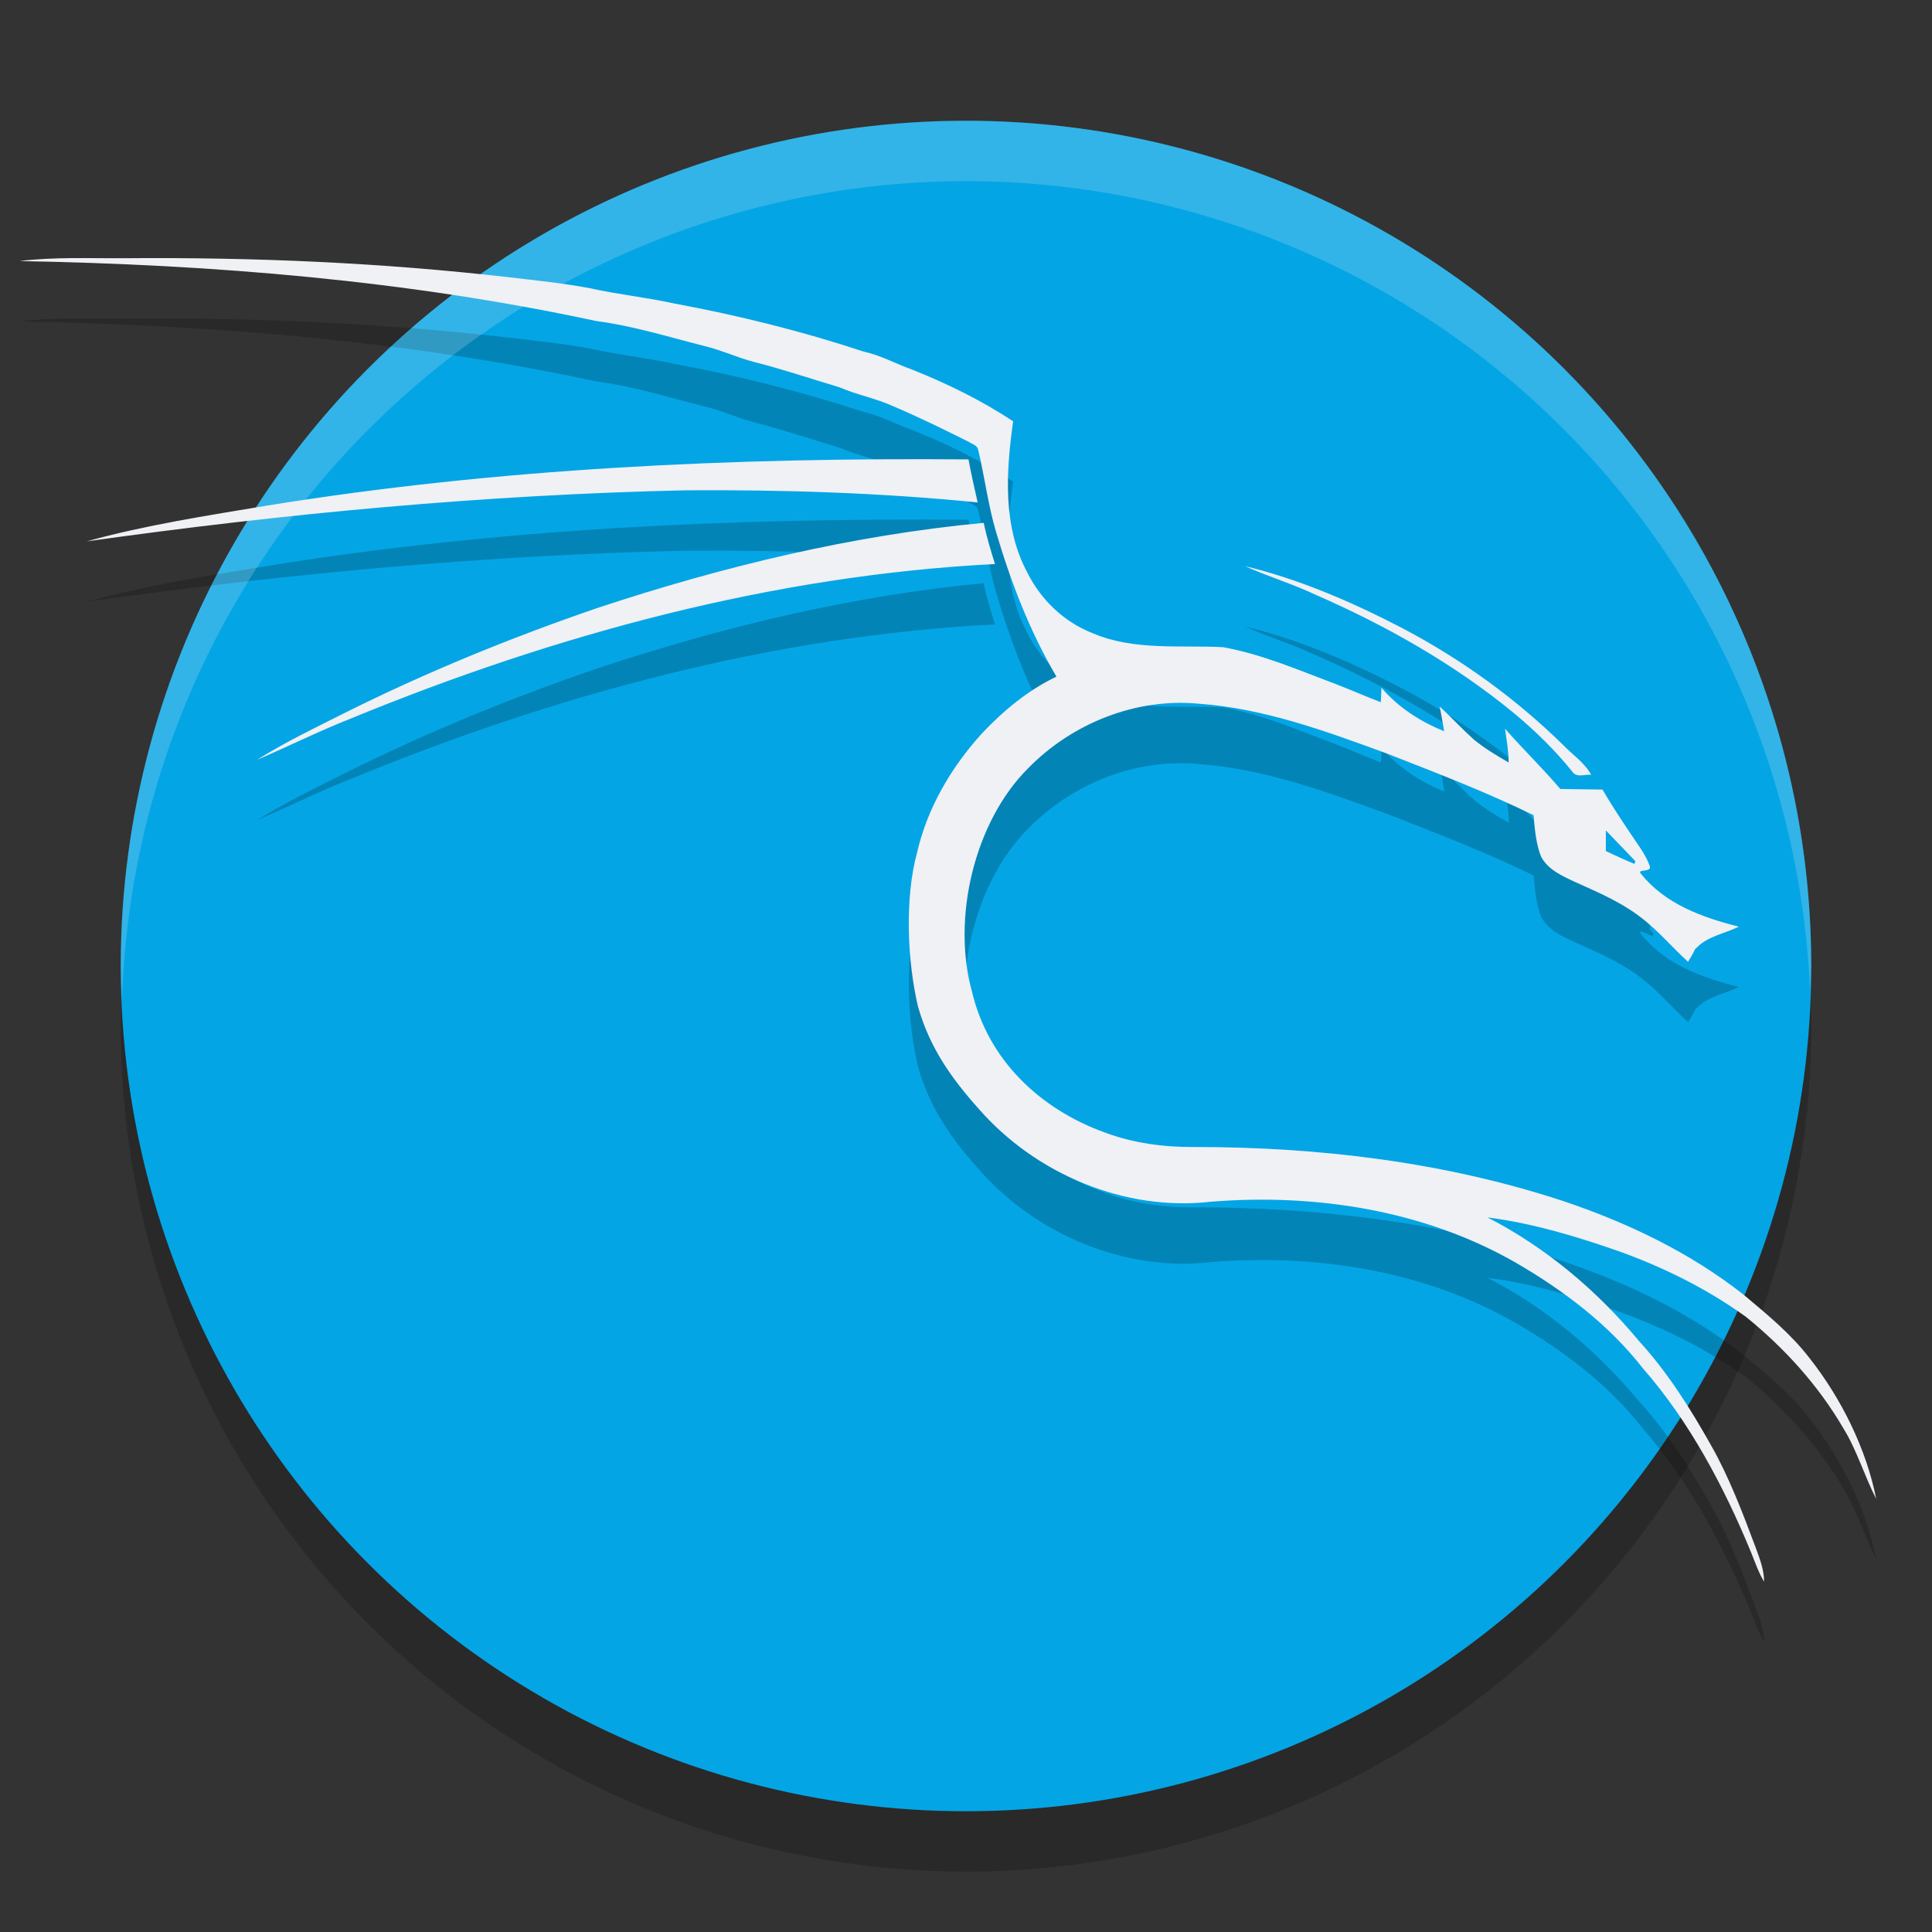 <svg xmlns="http://www.w3.org/2000/svg" width="32" height="32" version="1.1">
 <rect width="100%" height="100%" fill="#333333" stroke="none"/>
 <circle style="opacity:0.2" cx="16" cy="17" r="14"/>
 <circle style="fill:#04a5e5" cx="16" cy="16" r="14"/>
 <path style="opacity:0.2" d="m 1.197,5.275 c -0.291,0.002 -0.584,0.013 -0.873,0.049 3.204,0.058 6.417,0.319 9.555,0.994 0.606,0.079 1.192,0.262 1.783,0.412 0.286,0.067 0.554,0.194 0.838,0.268 0.475,0.12 0.939,0.279 1.408,0.418 0.287,0.125 0.598,0.181 0.883,0.311 0.426,0.181 0.844,0.386 1.258,0.594 0.054,0.036 0.137,0.053 0.152,0.127 0.108,0.451 0.164,0.912 0.295,1.357 0.246,0.833 0.559,1.653 1.002,2.402 -0.472,0.225 -0.88,0.565 -1.236,0.943 -0.508,0.559 -0.903,1.232 -1.072,1.973 -0.206,0.757 -0.163,1.791 0.016,2.549 0.194,0.678 0.54,1.173 1.01,1.699 0.943,1.075 2.413,1.698 3.844,1.533 1.725,-0.139 3.522,0.137 5.037,1.004 0.796,0.46 1.547,1.026 2.115,1.756 0.772,0.878 1.352,1.977 1.795,3.055 0.065,0.163 0.123,0.329 0.213,0.48 0,-0.202 -0.075,-0.39 -0.143,-0.576 -0.206,-0.551 -0.439,-1.163 -0.73,-1.674 -0.344,-0.614 -0.721,-1.215 -1.197,-1.736 -0.695,-0.836 -1.542,-1.551 -2.512,-2.049 0.739,0.095 1.458,0.31 2.16,0.555 0.751,0.269 1.473,0.625 2.121,1.092 0.64,0.519 1.204,1.141 1.619,1.855 0.215,0.345 0.351,0.8 0.539,1.16 -0.165,-0.833 -0.583,-1.669 -1.105,-2.332 -0.309,-0.402 -0.702,-0.724 -1.088,-1.047 -0.89,-0.703 -1.927,-1.197 -2.998,-1.557 -1.966,-0.646 -4.046,-0.894 -6.109,-0.893 -0.499,0.003 -1.002,-0.063 -1.471,-0.238 -1.083,-0.389 -1.938,-1.207 -2.203,-2.326 -0.343,-1.216 0.037,-2.826 0.932,-3.713 0.726,-0.742 1.785,-1.166 2.826,-1.064 1.075,0.077 2.098,0.453 3.102,0.82 0.821,0.321 1.646,0.638 2.439,1.025 0.021,0.229 0.039,0.465 0.123,0.682 0.113,0.222 0.355,0.328 0.57,0.428 0.41,0.184 0.798,0.349 1.146,0.633 0.258,0.208 0.473,0.464 0.719,0.686 0.083,-0.133 0.096,-0.167 0.119,-0.213 0.013,-0.013 0.004,0.002 0.021,-0.018 0.186,-0.195 0.464,-0.233 0.701,-0.352 -0.616,-0.154 -1.223,-0.376 -1.627,-0.881 -0.019,-0.024 -0.005,-0.033 0.018,-0.039 0.06,0.027 0.119,0.056 0.18,0.08 0.019,-0.047 0.024,-0.036 0.01,-0.051 -0.067,-0.07 -0.03,-0.032 -0.064,-0.068 0.011,-0.012 0.017,-0.027 0.006,-0.053 -0.039,-0.104 -0.076,-0.163 -0.129,-0.254 -0.223,-0.33 -0.45,-0.659 -0.65,-1.004 -0.233,-0.004 -0.467,-0.006 -0.699,-0.01 -0.292,-0.345 -0.618,-0.659 -0.916,-0.998 0.025,0.186 0.06,0.37 0.061,0.559 -0.2,-0.114 -0.398,-0.233 -0.576,-0.379 -0.195,-0.176 -0.375,-0.369 -0.566,-0.549 0.025,0.136 0.052,0.273 0.074,0.41 -0.393,-0.158 -0.763,-0.396 -1.039,-0.721 -0.004,0.08 -0.007,0.16 -0.01,0.24 -0.246,-0.094 -0.487,-0.2 -0.732,-0.295 -0.618,-0.232 -1.23,-0.499 -1.883,-0.617 -0.719,-0.036 -1.481,0.061 -2.162,-0.232 C 17.624,11.303 17.24,10.933 17.016,10.484 16.605,9.718 16.663,8.809 16.781,7.978 16.259,7.632 15.693,7.355 15.111,7.123 14.839,7.026 14.585,6.884 14.301,6.822 13.277,6.484 12.228,6.223 11.168,6.027 10.707,5.925 10.238,5.877 9.777,5.775 9.337,5.69 8.891,5.647 8.445,5.594 6.33,5.35 4.199,5.258 2.07,5.277 1.78,5.279 1.488,5.273 1.197,5.275 Z M 16.041,8.609 C 12.161,8.576 8.266,8.753 4.432,9.373 3.427,9.541 2.416,9.694 1.434,9.967 4.72,9.505 8.031,9.194 11.35,9.121 c 1.617,-0.011 3.235,0.04 4.844,0.201 -0.054,-0.237 -0.108,-0.473 -0.152,-0.713 z m 0.252,1.051 C 14.11,9.865 11.967,10.384 9.889,11.072 8.452,11.565 7.044,12.14 5.686,12.82 5.203,13.063 4.714,13.298 4.256,13.586 4.772,13.364 5.276,13.113 5.799,12.906 9.197,11.508 12.799,10.53 16.48,10.342 c -0.071,-0.225 -0.139,-0.451 -0.188,-0.682 z m 4.328,0.717 c 0.385,0.173 0.793,0.296 1.176,0.477 1.169,0.511 2.292,1.147 3.279,1.959 0.357,0.296 0.692,0.623 0.98,0.986 0.076,0.083 0.201,0.02 0.299,0.035 C 26.246,13.631 26.045,13.501 25.889,13.338 25.1,12.563 24.194,11.91 23.215,11.398 22.39,10.97 21.527,10.596 20.621,10.377 Z"/>
 <path style="fill:#eff1f5;opacity:0.2" d="M 16 2 A 14 14 0 0 0 2 16 A 14 14 0 0 0 2.021 16.586 A 14 14 0 0 1 16 3 A 14 14 0 0 1 29.979 16.414 A 14 14 0 0 0 30 16 A 14 14 0 0 0 16 2 z"/>
 <path style="fill:#eff1f5" d="M 1.197 4.275 C 0.906 4.278 0.614 4.288 0.324 4.324 C 3.528 4.382 6.741 4.643 9.879 5.318 C 10.485 5.397 11.071 5.58 11.662 5.73 C 11.948 5.798 12.216 5.925 12.5 5.998 C 12.975 6.118 13.439 6.277 13.908 6.416 C 14.195 6.541 14.506 6.597 14.791 6.727 C 15.217 6.908 15.635 7.113 16.049 7.32 C 16.102 7.356 16.186 7.374 16.201 7.447 C 16.309 7.898 16.365 8.359 16.496 8.805 C 16.742 9.638 17.055 10.457 17.498 11.207 C 17.026 11.432 16.618 11.772 16.262 12.15 C 15.754 12.709 15.359 13.383 15.189 14.123 C 14.983 14.881 15.027 15.914 15.205 16.672 C 15.399 17.35 15.745 17.844 16.215 18.371 C 17.158 19.446 18.627 20.069 20.059 19.904 C 21.783 19.766 23.581 20.042 25.096 20.908 C 25.891 21.368 26.643 21.934 27.211 22.664 C 27.983 23.542 28.563 24.641 29.006 25.719 C 29.071 25.881 29.129 26.048 29.219 26.199 C 29.219 25.997 29.144 25.809 29.076 25.623 C 28.87 25.073 28.637 24.46 28.346 23.949 C 28.002 23.336 27.624 22.734 27.148 22.213 C 26.454 21.377 25.606 20.662 24.637 20.164 C 25.376 20.259 26.095 20.474 26.797 20.719 C 27.548 20.987 28.27 21.344 28.918 21.811 C 29.558 22.329 30.122 22.951 30.537 23.666 C 30.752 24.011 30.888 24.466 31.076 24.826 C 30.911 23.993 30.494 23.157 29.971 22.494 C 29.662 22.092 29.269 21.771 28.883 21.447 C 27.993 20.745 26.956 20.25 25.885 19.891 C 23.919 19.245 21.839 18.997 19.775 18.998 C 19.277 19.001 18.774 18.935 18.305 18.76 C 17.222 18.371 16.367 17.553 16.102 16.434 C 15.758 15.218 16.138 13.607 17.033 12.721 C 17.76 11.979 18.819 11.555 19.859 11.656 C 20.935 11.733 21.957 12.109 22.961 12.477 C 23.782 12.798 24.607 13.114 25.4 13.502 C 25.421 13.731 25.439 13.967 25.523 14.184 C 25.636 14.405 25.879 14.511 26.094 14.611 C 26.504 14.795 26.892 14.96 27.24 15.244 C 27.498 15.453 27.713 15.708 27.959 15.93 C 28.042 15.797 28.055 15.763 28.078 15.717 C 28.091 15.704 28.082 15.718 28.1 15.699 C 28.285 15.505 28.564 15.466 28.801 15.348 C 28.185 15.194 27.578 14.971 27.174 14.467 C 27.11 14.388 27.377 14.458 27.322 14.336 C 27.283 14.232 27.247 14.173 27.193 14.082 C 26.97 13.752 26.743 13.423 26.543 13.078 C 26.31 13.074 26.076 13.072 25.844 13.068 C 25.551 12.724 25.226 12.409 24.928 12.07 C 24.953 12.256 24.988 12.44 24.988 12.629 C 24.788 12.514 24.59 12.396 24.412 12.25 C 24.217 12.074 24.037 11.881 23.846 11.701 C 23.871 11.838 23.898 11.974 23.92 12.111 C 23.527 11.954 23.157 11.715 22.881 11.391 C 22.877 11.471 22.874 11.55 22.871 11.631 C 22.625 11.537 22.384 11.431 22.139 11.336 C 21.521 11.104 20.909 10.837 20.256 10.719 C 19.537 10.683 18.775 10.78 18.094 10.486 C 17.624 10.303 17.24 9.934 17.016 9.484 C 16.605 8.718 16.663 7.81 16.781 6.979 C 16.259 6.632 15.693 6.356 15.111 6.123 C 14.839 6.026 14.585 5.884 14.301 5.822 C 13.277 5.484 12.228 5.223 11.168 5.027 C 10.707 4.925 10.238 4.878 9.777 4.775 C 9.337 4.691 8.891 4.647 8.445 4.594 C 6.33 4.35 4.199 4.259 2.07 4.277 C 1.78 4.279 1.488 4.273 1.197 4.275 z M 16.041 7.609 C 12.161 7.577 8.266 7.753 4.432 8.373 C 3.427 8.541 2.416 8.695 1.434 8.967 C 4.72 8.505 8.031 8.195 11.35 8.121 C 12.966 8.11 14.584 8.161 16.193 8.322 C 16.14 8.085 16.085 7.849 16.041 7.609 z M 16.293 8.66 C 14.11 8.865 11.967 9.384 9.889 10.072 C 8.452 10.565 7.044 11.141 5.686 11.82 C 5.203 12.063 4.714 12.298 4.256 12.586 C 4.772 12.364 5.276 12.113 5.799 11.906 C 9.197 10.509 12.799 9.53 16.48 9.342 C 16.41 9.117 16.341 8.891 16.293 8.66 z M 20.621 9.377 C 21.007 9.55 21.414 9.673 21.797 9.854 C 22.966 10.365 24.088 11 25.076 11.812 C 25.433 12.109 25.768 12.436 26.057 12.799 C 26.133 12.882 26.258 12.819 26.355 12.834 C 26.246 12.631 26.045 12.501 25.889 12.338 C 25.1 11.564 24.194 10.911 23.215 10.398 C 22.39 9.97 21.527 9.596 20.621 9.377 z"/>
 <path style="fill:#04a5e5" d="m 26.598,13.755 c 0.527,0.549 -0.016,-0.02 0.482,0.502 0.014,0.015 0.009,0.005 -0.01,0.051 -0.16,-0.064 -0.315,-0.139 -0.471,-0.211 -0.001,-0.114 -0.002,-0.229 -0.001,-0.342 z"/>
</svg>
